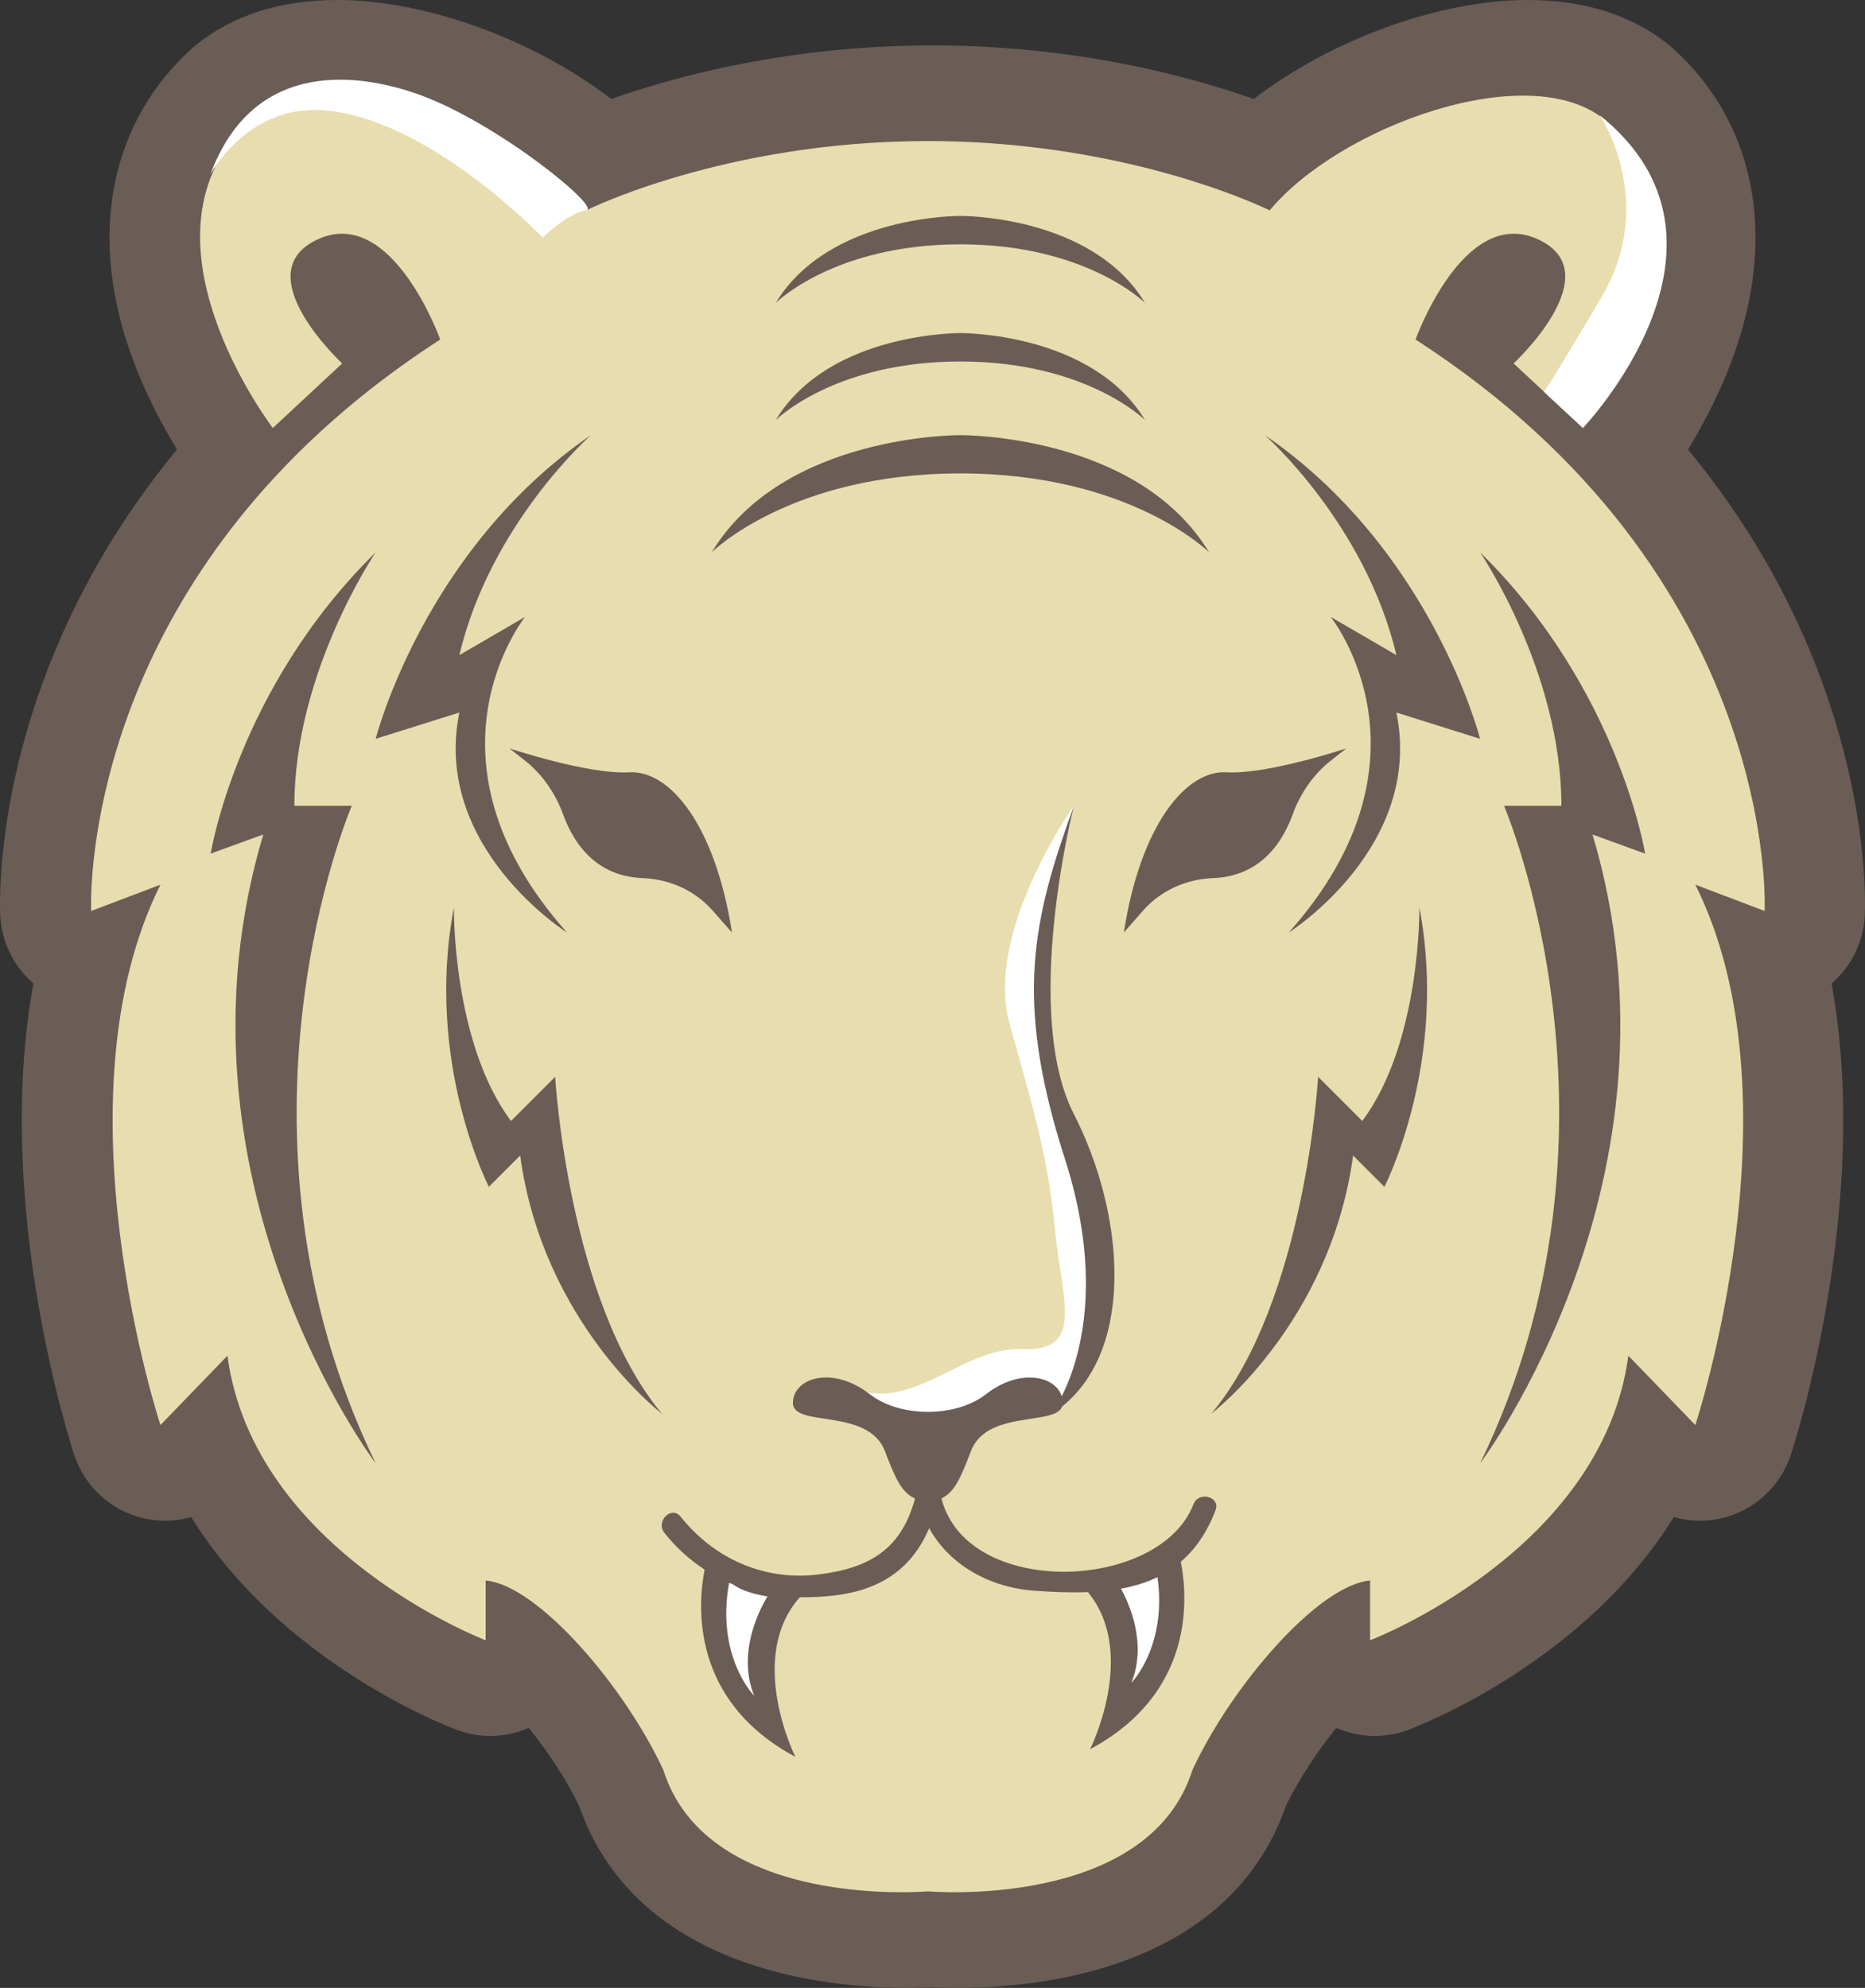 <svg version="1.1" id="图层_1" x="0px" y="0px" width="168.865px" height="180px" viewBox="0 0 168.865 180" enable-background="new 0 0 168.865 180" xml:space="preserve" xmlns="http://www.w3.org/2000/svg" xmlns:xlink="http://www.w3.org/1999/xlink" xmlns:xml="http://www.w3.org/XML/1998/namespace">
  <rect x="0" y="0" width="168.865" height="180" fill="#333333" stroke="none"/>
  <g>
    <path fill="#6A5D55" d="M86.813,180c-1.005,0-1.816-0.03-2.38-0.061C83.869,179.97,83.056,180,82.05,180
		c-7.2,0-24.431-1.611-29.613-16.478c-1.105-2.288-2.747-4.821-4.565-7.067c-1.09,0.479-2.271,0.729-3.48,0.729
		c-1.059,0-2.098-0.191-3.086-0.568c-1.766-0.674-16.058-6.436-23.996-19.25c-0.764,0.219-1.559,0.332-2.362,0.332
		c-0.646,0-1.294-0.072-1.925-0.216c-2.938-0.67-5.351-2.863-6.297-5.724c-0.318-0.964-7.375-22.665-3.698-42.703
		c-1.782-1.534-2.886-3.756-3.005-6.134c-0.047-0.956-0.345-9.68,3.899-21.262c2.751-7.504,6.813-14.54,12.1-20.958
		c-1.374-2.256-3.12-5.517-4.38-9.241c-3.6-10.644-1.514-20.504,5.719-27.055c0.115-0.104,0.231-0.204,0.35-0.3
		C21.064,1.381,25.382,0,30.548,0c8.017,0,17.839,3.607,24.795,8.962c6.034-2.124,16.274-4.85,29.09-4.85
		c12.813,0,23.056,2.726,29.087,4.85C120.477,3.606,130.298,0,138.317,0c5.166,0,9.484,1.381,12.834,4.104
		c0.122,0.098,0.238,0.198,0.352,0.301c7.235,6.552,9.319,16.412,5.722,27.056c-1.259,3.724-3.007,6.985-4.381,9.241
		c5.285,6.418,9.35,13.454,12.1,20.957c4.245,11.582,3.947,20.307,3.899,21.264c-0.12,2.377-1.223,4.598-3.005,6.133
		c3.674,20.031-3.378,41.738-3.697,42.703c-0.948,2.861-3.36,5.054-6.298,5.724c-0.631,0.144-1.278,0.216-1.925,0.216h-0.001
		c-0.803,0-1.598-0.113-2.362-0.332c-7.938,12.815-22.23,18.576-23.995,19.25c-0.987,0.377-2.027,0.568-3.086,0.568
		c-1.21,0-2.391-0.249-3.48-0.729c-1.819,2.247-3.46,4.78-4.565,7.067C111.245,178.389,94.013,180,86.813,180z" class="color c1"/>
    <g>
      <path fill="#E8DDAE" d="M159.776,82.488l-6.274-2.381c9.743,19.484,0,48.93,0,48.93l-6.063-6.278
			c-2.381,17.754-23.383,25.765-23.383,25.765v-5.413c-4.763,0.434-12.631,9.669-16.095,17.179
			c-4.04,12.699-23.945,10.971-23.945,10.971s-13.961,1.213-20.877-5.854c-1.338-1.368-2.412-3.053-3.069-5.117
			c-3.465-7.51-11.333-16.745-16.095-17.179v5.413c0,0-21.002-8.011-23.383-25.765l-6.063,6.278c0,0-9.744-29.445,0-48.93
			l-6.274,2.381c0,0-1.112-22.248,19.355-42.076c3.438-3.329,7.487-6.59,12.25-9.669c0,0-4.33-12.124-11.042-9.093
			c-6.712,3.03,2.166,11.258,2.166,11.258l-6.28,5.846c0,0-13.423-17.537-1.947-27.929c6.928-5.629,24.031,0.649,30.31,8.227
			c0,0,12.527-6.279,30.949-6.279c3.246,0,6.312,0.195,9.157,0.52c13.289,1.498,21.79,5.759,21.79,5.759
			c6.278-7.578,23.382-13.856,30.312-8.227c11.474,10.392-1.95,27.929-1.95,27.929l-6.278-5.846c0,0,8.877-8.228,2.165-11.258
			c-6.713-3.031-11.041,9.093-11.041,9.093C161.295,52.139,159.776,82.488,159.776,82.488z" class="color c2"/>
    </g>
    <path fill="#FFFFFF" d="M70.206,144.119c0,0-3.417,5.41-1.057,11.144c0,0-5.128-4.059-3.44-12.942
		C65.709,142.32,66.607,143.557,70.206,144.119z M100.564,143.366c0,0,3.522,5.893,1.007,11.3c0,0,4.628-4.229,3.39-12.837
		C104.961,141.829,104.045,142.98,100.564,143.366z M97.236,72.962c0,0-8.154,11.453-5.819,19.755c2.334,8.301,3.502,12.256,4.15,19
		c0.573,5.962,2.68,10.701-3.027,10.441s-10.722,6.744-16.429,2.854l6.918,5.88l5.016-3.632l6.053-0.778l1.124,0.605l1.124-0.605
		l2.335-3.026l0.95-4.496l0.174-4.064l-0.519-7.263l-2.854-4.756l-1.211-4.843c0,0-0.864-3.025-0.864-3.977s-0.26-5.621-0.26-5.621
		l-0.26-2.162l0.692-3.977L97.236,72.962z M19.042,15.803c0,0,3.28-6.199,9.987-5.836c9.598,0.519,20.104,11.543,20.104,11.543
		s2.42-2.322,3.934-2.458S45.158,11.19,38.024,8.596C32.989,6.765,23.066,4.971,19.042,15.803z M144.854,10.442
		c0,0,5.273,7.782,0.172,16.429c-5.101,8.647-5.241,8.6-5.241,8.6l3.54,3.283C143.325,38.754,159.316,22.033,144.854,10.442z" class="color c3"/>
    <path fill="#6A5D55" d="M41.592,64.518L34.015,66.9c0,0,4.33-17.104,19.485-27.497c0,0-9.093,8.011-11.908,19.919l5.954-3.464
		c0,0-10.283,12.774,3.789,28.579C51.335,84.438,39.103,76.719,41.592,64.518z M47.511,68.854c1.603,1.264,2.775,2.973,3.477,4.89
		c1.672,4.573,4.778,5.678,7.185,5.767c2.435,0.089,4.741,1.107,6.35,2.936l1.753,1.992c-1.516-9.743-5.63-14.723-9.311-14.506
		c-3.68,0.216-10.834-2.166-10.834-2.166L47.511,68.854z M126.437,59.322l-5.954-3.464c0,0,10.284,12.774-3.788,28.579
		c0,0,12.233-7.719,9.742-19.92l7.578,2.383c0,0-4.33-17.104-19.486-27.497C114.529,39.403,123.623,47.414,126.437,59.322z
		 M148.954,77.293c0,0-2.381-14.939-14.938-27.28c0,0,7.361,10.825,7.361,22.949h-5.196c0,0,12.558,29.229-2.165,59.54
		c0,0,19.485-25.765,10.176-56.941L148.954,77.293z M101.755,84.438l1.752-1.992c1.609-1.828,3.917-2.847,6.351-2.936
		c2.406-0.089,5.513-1.193,7.186-5.767c0.701-1.917,1.872-3.626,3.476-4.89l1.382-1.088c0,0-7.155,2.382-10.835,2.166
		C107.385,69.715,103.271,74.694,101.755,84.438z M109.474,50.013c-6.495-10.747-22.517-10.609-22.517-10.609
		S70.936,39.266,64.44,50.013c0,0,7.14-7.146,22.518-7.146S109.474,50.013,109.474,50.013z M103.673,38.037
		c-4.821-7.979-16.716-7.876-16.716-7.876s-11.894-0.103-16.717,7.876c0,0,5.3-5.305,16.717-5.305S103.673,38.037,103.673,38.037z
		 M103.673,27.428c-4.821-7.979-16.716-7.876-16.716-7.876s-11.894-0.103-16.717,7.876c0,0,5.3-5.304,16.717-5.304
		S103.673,27.428,103.673,27.428z M31.85,72.962h-5.196c0-12.124,7.361-22.949,7.361-22.949
		c-12.558,12.341-14.938,27.28-14.938,27.28l4.762-1.732c-9.309,31.177,10.177,56.941,10.177,56.941
		C19.293,102.19,31.85,72.962,31.85,72.962z M110.055,136.766c-0.788,2.05-1.86,3.548-3.141,4.652
		c0.622,3.152,1.326,11.855-8.212,16.97c0,0,4.359-8.695-0.198-14.226c-1.537,0.058-3.149-0.003-4.813-0.121
		c-4.111-0.291-7.744-2.354-9.56-5.671c-1.467,3.452-4.131,5.552-8.488,6.085c-1.096,0.134-2.173,0.191-3.227,0.171
		c-4.876,5.517-0.402,14.454-0.402,14.454c-9.522-5.105-8.836-13.789-8.215-16.955c-1.326-0.863-2.549-1.957-3.639-3.322
		c-0.825-1.035,0.633-2.514,1.468-1.468c3.021,3.786,7.541,5.838,12.474,5.233c4.724-0.578,7.528-2.357,8.746-6.878
		c-1.197-0.534-1.777-1.792-2.716-4.271c-1.516-4.006-8.336-2.109-8.336-4.383c0.004-2.277,3.572-3.412,6.928-0.814
		c1.633,1.265,3.651,1.606,5.293,1.623c1.641-0.017,3.658-0.358,5.29-1.623c3.044-2.355,6.252-1.638,6.828,0.215
		c1.558-3.101,3.977-10.474,0.1-22.082c-4.411-14.049-2.68-21.217,1.002-31.394c0,0-4.764,18.62,0,27.93
		c4.534,8.862,5.605,21.1-1.065,26.46c-0.136,0.376-0.513,0.609-1.05,0.772c0,0-0.001,0.001-0.001,0.001l0.001-0.001
		c-1.998,0.604-6.089,0.303-7.221,3.296c-0.927,2.445-1.495,3.712-2.659,4.26c2.318,9.103,19.778,8.426,22.815,0.535
		C108.531,134.979,110.537,135.516,110.055,136.766z M69.498,144.554c-1.811-0.283-2.723-0.784-3.144-1.1
		c-0.112-0.045-0.226-0.088-0.337-0.136c-1.217,6.731,2.271,10.228,2.271,10.228C66.472,149.137,69.498,144.554,69.498,144.554z
		 M104.804,142.807c-1.02,0.495-2.126,0.833-3.305,1.048c0.702,1.273,2.404,4.954,0.934,8.524
		C102.433,152.379,105.686,149.106,104.804,142.807z M123.348,101.505l-4-4c0,0-1.166,20.333-9.666,30.5
		c0,0,10.771-8.188,12.833-23.375l2.834,2.833c0,0,5.834-11.291,3.167-25.291C128.516,82.172,128.682,94.338,123.348,101.505z
		 M50.266,97.505l-4,4c-5.334-7.167-5.168-19.333-5.168-19.333c-2.667,14,3.167,25.291,3.167,25.291l2.834-2.833
		c2.063,15.188,12.833,23.375,12.833,23.375C51.432,117.838,50.266,97.505,50.266,97.505z" class="color c1"/>
  </g>
</svg>